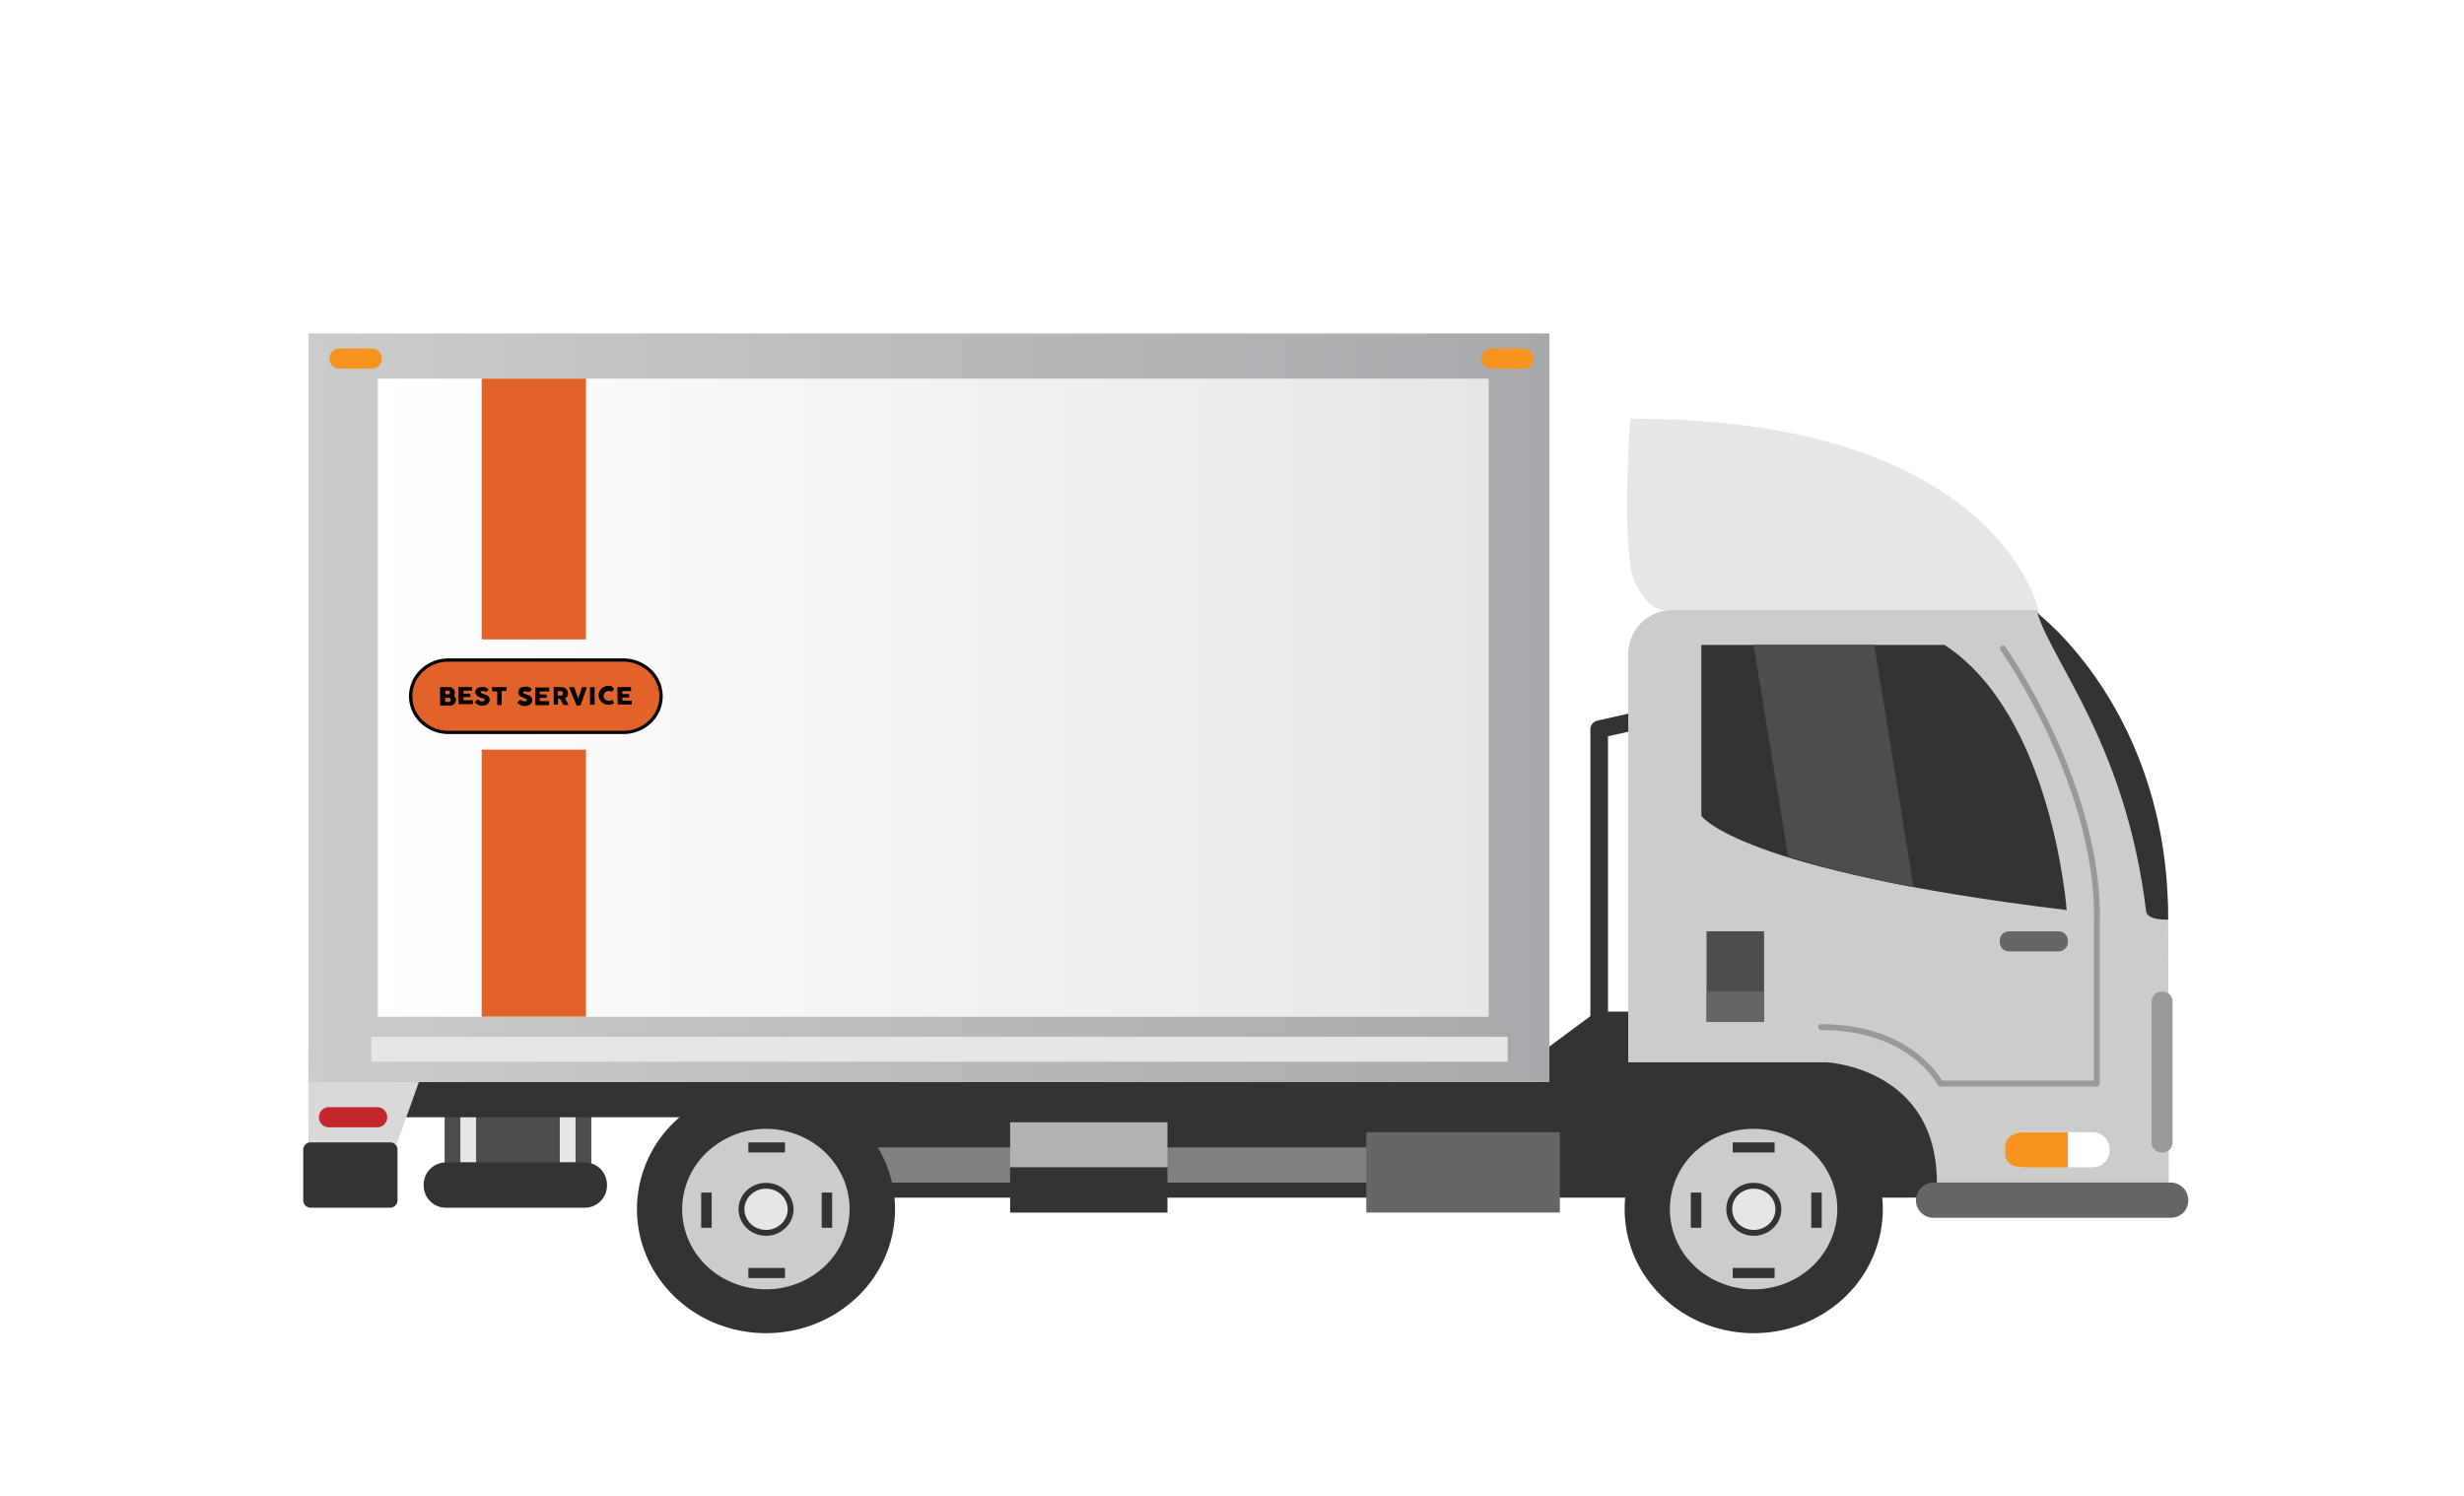 <svg id="Layer_1" data-name="Layer 1" xmlns="http://www.w3.org/2000/svg" xmlns:xlink="http://www.w3.org/1999/xlink" viewBox="0 0 420 255">
  <defs>
    <style>
      .cls-1, .cls-14, .cls-6 {
        fill: none;
      }

      .cls-2 {
        clip-path: url(#clip-path);
      }

      .cls-3 {
        fill: #4d4d4d;
      }

      .cls-12, .cls-4 {
        fill: #e6e6e6;
      }

      .cls-5 {
        fill: #333;
      }

      .cls-12, .cls-6 {
        stroke: #333;
      }

      .cls-14, .cls-6 {
        stroke-linecap: round;
        stroke-linejoin: round;
      }

      .cls-6 {
        stroke-width: 3px;
      }

      .cls-7 {
        fill: #ccc;
      }

      .cls-8 {
        fill: #666;
      }

      .cls-9 {
        fill: #fff;
      }

      .cls-10 {
        fill: #f7931e;
      }

      .cls-11 {
        fill: #999;
      }

      .cls-12 {
        stroke-miterlimit: 10;
      }

      .cls-13 {
        fill: gray;
      }

      .cls-14 {
        stroke: #999;
      }

      .cls-15 {
        fill: #d9d9d9;
      }

      .cls-16 {
        fill: url(#linear-gradient);
      }

      .cls-17 {
        fill: url(#linear-gradient-2);
      }

      .cls-18 {
        fill: #e1632a;
      }

      .cls-19 {
        fill: #b3b3b3;
      }

      .cls-20 {
        fill: #c1272d;
      }
    </style>
    <clipPath id="clip-path">
      <rect id="SVGID" class="cls-1" x="51.69" y="56.84" width="321.31" height="170.43"/>
    </clipPath>
    <linearGradient id="linear-gradient" x1="52.59" y1="134.35" x2="264.11" y2="134.35" gradientTransform="matrix(1, 0, 0, -1, 0, 255)" gradientUnits="userSpaceOnUse">
      <stop offset="0" stop-color="#ccc"/>
      <stop offset="1" stop-color="#a7a9ac"/>
    </linearGradient>
    <linearGradient id="linear-gradient-2" x1="64.41" y1="136.06" x2="253.76" y2="136.06" gradientTransform="matrix(1, 0, 0, -1, 0, 255)" gradientUnits="userSpaceOnUse">
      <stop offset="0" stop-color="#fff"/>
      <stop offset="1" stop-color="#e6e6e6"/>
    </linearGradient>
  </defs>
  <title>truck</title>
  <g class="cls-2">
    <g>
      <path class="cls-3" d="M100.79,188.74h-25v12h25Z"/>
      <path class="cls-4" d="M98.1,188.74H95.42v9.42H98.1Z"/>
      <path class="cls-4" d="M81.15,188.74H78.47v9.42h2.68Z"/>
      <path class="cls-5" d="M99.61,198.16H76.07a3.78,3.78,0,0,0-3.85,3.7v.32a3.78,3.78,0,0,0,3.85,3.7H99.61a3.78,3.78,0,0,0,3.85-3.7v-.32A3.78,3.78,0,0,0,99.61,198.16Z"/>
      <path class="cls-5" d="M145.4,183.61H67.76v6.85H145.4Z"/>
      <path class="cls-6" d="M282.87,122l-10.28,2.32v53.33"/>
      <path class="cls-5" d="M130.23,204.16H325.45c12.06,0,20.56-4.27,20.56-15.85s-8.5-15.86-20.56-15.86H272.13l-8.26,6.12-133.64-.11Z"/>
      <path class="cls-7" d="M284.72,104h62.54l11.49,18.33L369.57,154l.11,47.64H330.15c0-19.69-18.84-20.55-18.84-20.55H277.54V111.14A7.54,7.54,0,0,1,284.72,104Z"/>
      <path class="cls-5" d="M290,109.94v29.13s6.15,9.29,62.27,16.07c0,0-2.4-33.21-20.82-45.2Z"/>
      <path class="cls-3" d="M300.7,158.76h-9.81v15.42h9.81Z"/>
      <path class="cls-8" d="M300.7,169.05h-9.81v5.14h9.81Z"/>
      <path class="cls-9" d="M356.61,193H344.76a2.94,2.94,0,0,0-3,2.88v.23a2.94,2.94,0,0,0,3,2.88h11.85a2.94,2.94,0,0,0,3-2.88v-.23A2.94,2.94,0,0,0,356.61,193Z"/>
      <path class="cls-10" d="M341.77,196.48c0,1.68,1.07,2.54,3.55,2.54h7.15v-6h-7.15c-1.89-.18-3.55.82-3.55,2.49Z"/>
      <path class="cls-5" d="M347.29,104.54s22.39,16.75,22.28,52.22c0,0-3.55.22-3.76-1.44C362.4,127.2,350,113.18,347.29,104.54Z"/>
      <path class="cls-11" d="M368.6,169.05h-.13a1.69,1.69,0,0,0-1.72,1.65v24.11a1.69,1.69,0,0,0,1.72,1.65h.13a1.69,1.69,0,0,0,1.72-1.65V170.7A1.69,1.69,0,0,0,368.6,169.05Z"/>
      <path class="cls-8" d="M370,201.59H329.59a3,3,0,0,0-3,2.89v.23a2.94,2.94,0,0,0,3,2.88H370a2.94,2.94,0,0,0,3-2.88v-.23A3,3,0,0,0,370,201.59Z"/>
      <path class="cls-4" d="M347.46,104s-6.91-32.78-69.57-32.62c0,0-1.76,23.86,1,28.33,0,0,2.1,4.29,4.67,4.29Z"/>
      <path class="cls-5" d="M276.93,206.14a20.51,20.51,0,0,0,3.71,11.74,21.9,21.9,0,0,0,9.88,7.78,22.82,22.82,0,0,0,12.72,1.2,22.39,22.39,0,0,0,11.27-5.78,20.89,20.89,0,0,0,6-10.82,20.31,20.31,0,0,0-1.25-12.21,21.34,21.34,0,0,0-8.11-9.47A22.61,22.61,0,0,0,298.94,185a22.89,22.89,0,0,0-8.43,1.61,22,22,0,0,0-7.14,4.58,21,21,0,0,0-4.76,6.85A20.31,20.31,0,0,0,276.93,206.14Z"/>
      <path class="cls-7" d="M284.64,206.14a13.28,13.28,0,0,0,2.4,7.61,14.14,14.14,0,0,0,6.41,5,14.76,14.76,0,0,0,8.24.78,14.45,14.45,0,0,0,7.31-3.74,13.59,13.59,0,0,0,3.9-7,13.18,13.18,0,0,0-.81-7.91,13.79,13.79,0,0,0-5.26-6.14,14.71,14.71,0,0,0-18,1.7A13.4,13.4,0,0,0,284.64,206.14Z"/>
      <path class="cls-12" d="M294.76,206.14a3.93,3.93,0,0,0,.7,2.24,4.23,4.23,0,0,0,1.88,1.48,4.44,4.44,0,0,0,2.42.23,4.27,4.27,0,0,0,2.14-1.1,3.93,3.93,0,0,0,1.15-2.06,3.85,3.85,0,0,0-.24-2.32,4.09,4.09,0,0,0-1.55-1.8,4.24,4.24,0,0,0-2.32-.67,4.3,4.3,0,0,0-3,1.17A3.93,3.93,0,0,0,294.76,206.14Z"/>
      <path class="cls-5" d="M302.49,194.74h-7.14v1.72h7.14Z"/>
      <path class="cls-5" d="M302.49,216.15h-7.14v1.72h7.14Z"/>
      <path class="cls-5" d="M290,203.3h-1.79v6H290Z"/>
      <path class="cls-5" d="M310.52,203.3h-1.78v6h1.78Z"/>
      <path class="cls-13" d="M244.47,195.6H147.19v6h97.28Z"/>
      <path class="cls-5" d="M108.57,206.14a20.54,20.54,0,0,0,3.71,11.74,21.82,21.82,0,0,0,9.87,7.78,22.83,22.83,0,0,0,12.72,1.2,22.31,22.31,0,0,0,11.27-5.78,20.86,20.86,0,0,0,6-10.82,20.29,20.29,0,0,0-1.26-12.2,21.28,21.28,0,0,0-8.1-9.48A22.7,22.7,0,0,0,130.58,185,22.47,22.47,0,0,0,115,191.21,20.71,20.71,0,0,0,108.57,206.14Z"/>
      <path class="cls-7" d="M116.28,206.14a13.36,13.36,0,0,0,2.4,7.61,14.14,14.14,0,0,0,6.41,5,14.76,14.76,0,0,0,8.24.78,14.45,14.45,0,0,0,7.31-3.74,13.59,13.59,0,0,0,3.9-7,13.18,13.18,0,0,0-.81-7.91,13.83,13.83,0,0,0-5.25-6.14,14.73,14.73,0,0,0-18,1.7A13.4,13.4,0,0,0,116.28,206.14Z"/>
      <path class="cls-12" d="M126.39,206.14a3.94,3.94,0,0,0,.71,2.24,4.15,4.15,0,0,0,1.87,1.48,4.44,4.44,0,0,0,2.42.23,4.27,4.27,0,0,0,2.14-1.1,3.94,3.94,0,0,0,1.15-2.05,3.85,3.85,0,0,0-.24-2.32,4,4,0,0,0-1.54-1.81,4.3,4.3,0,0,0-2.32-.67,4.14,4.14,0,0,0-1.6.3,4.06,4.06,0,0,0-1.36.87,3.92,3.92,0,0,0-.91,1.3A3.85,3.85,0,0,0,126.39,206.14Z"/>
      <path class="cls-5" d="M133.81,194.74h-6.25v1.72h6.25Z"/>
      <path class="cls-5" d="M133.81,216.15h-6.25v1.72h6.25Z"/>
      <path class="cls-5" d="M121.31,203.3h-1.79v6h1.79Z"/>
      <path class="cls-5" d="M141.84,203.3h-1.78v6h1.78Z"/>
      <path class="cls-14" d="M341.41,110.55s16.86,23.79,16,47.45v26.71l-26.68,0s-4.82-9.62-20.35-9.62"/>
      <path class="cls-8" d="M350.86,158.76h-8.39a1.57,1.57,0,0,0-1.6,1.55v.33a1.57,1.57,0,0,0,1.6,1.55h8.39a1.58,1.58,0,0,0,1.61-1.55v-.33A1.58,1.58,0,0,0,350.86,158.76Z"/>
      <path class="cls-8" d="M265.89,193h-33v13.7h33Z"/>
      <path class="cls-15" d="M52.59,196.46H67.12l6.42-18h-21Z"/>
      <path class="cls-3" d="M319.48,109.94l6.7,41.31a182.27,182.27,0,0,1-21.4-5.32l-5.87-36Z"/>
      <path class="cls-16" d="M264.11,56.84H52.59V184.46H264.11Z"/>
      <path class="cls-17" d="M64.41,173.33H253.76V64.55H64.41Z"/>
      <path class="cls-18" d="M99.88,64.55H82.1V109H99.88Z"/>
      <path class="cls-18" d="M99.88,127.79H82.1v45.52H99.88Z"/>
      <path class="cls-18" d="M106.24,112.52H76.44a6.18,6.18,0,1,0,0,12.34h29.8a6.18,6.18,0,1,0,0-12.34Z"/>
      <path d="M106.25,125.13H76.44a6.86,6.86,0,0,1-4.75-1.89,6.25,6.25,0,0,1,0-9.11,6.86,6.86,0,0,1,4.75-1.89h29.81a6.84,6.84,0,0,1,4.74,1.89,6.25,6.25,0,0,1,0,9.11A6.84,6.84,0,0,1,106.25,125.13ZM76.44,112.79a6.29,6.29,0,0,0-4.35,1.73,5.72,5.72,0,0,0,0,8.33,6.29,6.29,0,0,0,4.35,1.73h29.81a6.26,6.26,0,0,0,4.34-1.73,5.72,5.72,0,0,0,0-8.33,6.26,6.26,0,0,0-4.34-1.73Z"/>
      <path d="M75,117.2a.09.09,0,0,1,0-.07h1.57a.94.94,0,0,1,.37.07,1,1,0,0,1,.3.2.76.76,0,0,1,.2.28.78.78,0,0,1,.08.36.76.76,0,0,1,0,.3.92.92,0,0,1-.15.25,1.06,1.06,0,0,1,.26.33,1,1,0,0,1,.08.38,1,1,0,0,1-.08.39,1,1,0,0,1-.21.3,1.06,1.06,0,0,1-.31.21,1,1,0,0,1-.37.08H75.1a.08.08,0,0,1-.07,0v-.07Zm1.67.84a.24.24,0,0,0,0-.12.36.36,0,0,0-.07-.1l-.1-.07a.33.33,0,0,0-.14,0H75.9v.61h.46a.38.38,0,0,0,.15,0,.27.27,0,0,0,.1-.06.36.36,0,0,0,.07-.1.29.29,0,0,0,0-.13Zm.11,1.22a.24.24,0,0,0,0-.12.75.75,0,0,0-.07-.12.26.26,0,0,0-.11-.07.22.22,0,0,0-.13,0h-.59v.72h.59a.22.22,0,0,0,.24-.08.41.41,0,0,0,.07-.11.38.38,0,0,0,0-.15Z"/>
      <path d="M78.13,117.2a.09.09,0,0,1,0-.07h2.33a0,0,0,0,1,0,0s0,0,0,0v.53a.09.09,0,0,1,0,.07H79v.52h1.17a0,0,0,0,1,0,.06v.46a0,0,0,0,1,0,.06H79v.54h1.5c.07,0,.1,0,.1.1v.56a0,0,0,0,1,0,0s0,0,0,0H78.22a.09.09,0,0,1-.07,0s0,0,0,0,0,0,0,0Z"/>
      <path d="M81.53,119.26l.09.08.14.1a1.51,1.51,0,0,0,.22.11.59.59,0,0,0,.23,0h.19a.24.24,0,0,0,.12-.07.18.18,0,0,0,.06-.09.21.21,0,0,0,0-.11.17.17,0,0,0,0-.12.38.38,0,0,0-.13-.09l-.16-.07L82.1,119a3.71,3.71,0,0,1-.46-.19,1.85,1.85,0,0,1-.34-.23,1,1,0,0,1-.19-.27A.83.83,0,0,1,81,118a.86.86,0,0,1,.08-.36,1.08,1.08,0,0,1,.24-.28,1,1,0,0,1,.37-.17,1.58,1.58,0,0,1,.48-.06,1.29,1.29,0,0,1,.39,0,1.13,1.13,0,0,1,.36.14l.15.08.11.1a.15.15,0,0,1,.08.08.06.06,0,0,1,0,.06,0,0,0,0,1,0,0l0,0-.33.35a.11.11,0,0,1-.08,0h-.06l-.05,0-.1-.08-.12-.06-.13,0a.29.29,0,0,0-.13,0h-.14l-.12,0s0,0-.07.06a.17.17,0,0,0,0,.1.17.17,0,0,0,0,.1.16.16,0,0,0,.1.08.36.36,0,0,0,.15.08l.21.07.43.15a1.41,1.41,0,0,1,.34.19.93.93,0,0,1,.22.27.85.85,0,0,1,.09.38.9.9,0,0,1-.1.42,1,1,0,0,1-.28.32,1.53,1.53,0,0,1-.4.21,1.79,1.79,0,0,1-.51.07,1.37,1.37,0,0,1-.49-.09,2,2,0,0,1-.46-.23l-.15-.12a.28.28,0,0,0-.1-.09.22.22,0,0,1,0-.08.12.12,0,0,1,0-.09l.38-.35h.12Z"/>
      <path d="M83.82,117.2a.06.06,0,0,1,0-.06h2.52a.05.05,0,0,1,0,.06v.53a.08.08,0,0,1,0,.07h-.83v2.32a.05.05,0,0,1,0,.06l0,0h-.69a.09.09,0,0,1-.07,0s0,0,0,0a.08.08,0,0,1,0,0v-2.32h-.82a.11.11,0,0,1,0-.08Z"/>
      <path d="M88.74,119.26l.1.08.12.09a1.27,1.27,0,0,0,.23.12.59.59,0,0,0,.23,0h.19a.35.35,0,0,0,.12-.07.18.18,0,0,0,.06-.09.2.2,0,0,0,0-.11.17.17,0,0,0,0-.07.1.1,0,0,0,0,0,.38.38,0,0,0-.13-.09l-.16-.07-.14-.05a3.71,3.71,0,0,1-.46-.19,1.5,1.5,0,0,1-.33-.23,1.05,1.05,0,0,1-.2-.27.82.82,0,0,1,0-.38.9.9,0,0,1,.08-.36.78.78,0,0,1,.24-.27,1.27,1.27,0,0,1,.37-.18,2,2,0,0,1,.48-.06,1.72,1.72,0,0,1,.39,0,1.42,1.42,0,0,1,.36.14l.14.08.12.1a.2.2,0,0,1,.08.08.06.06,0,0,1,0,.06,0,0,0,0,1,0,0v.05l-.34.35-.07,0h-.06L90,118l-.09-.08-.12-.06-.13,0h-.27l-.11,0a.16.16,0,0,0-.09.07.17.17,0,0,0,0,.1.17.17,0,0,0,0,.1.24.24,0,0,0,.09.08l.15.07.22.07.43.15a1.45,1.45,0,0,1,.34.2.68.68,0,0,1,.22.26.73.73,0,0,1,.08.38.86.86,0,0,1-.09.42,1,1,0,0,1-.27.32,1.38,1.38,0,0,1-.42.21,1.41,1.41,0,0,1-.5.07,1.69,1.69,0,0,1-.5-.08,2,2,0,0,1-.45-.24l-.15-.12-.09-.09a.1.1,0,0,1,0-.17l.38-.34h.12Z"/>
      <path d="M91.22,117.2s0,0,0,0a0,0,0,0,1,0,0h2.4a.09.09,0,0,1,0,.07v.53a.08.08,0,0,1,0,.07H92v.52h1.18v.58H92v.54h1.51c.06,0,.1,0,.1.1v.53a0,0,0,0,1,0,0h0c0,.05,0,.07-.09.07H91.31a0,0,0,0,1-.07-.07Z"/>
      <path d="M94.21,117.2a.09.09,0,0,1,0-.07H95.7a1.22,1.22,0,0,1,.43.08,1,1,0,0,1,.34.22.85.85,0,0,1,.24.33.93.93,0,0,1,.09.4.86.86,0,0,1,0,.27,1.12,1.12,0,0,1-.11.25,1.63,1.63,0,0,1-.17.2l-.22.16.56,1,0,.06a.11.11,0,0,1,0,.08,0,0,0,0,1,0,0s0,0,0,0H96s0,0,0-.06l-.54-1h-.34v1s0,0,0,0,0,0,0,0l0,0h-.73l0,0s0,0,0,0v-3Zm1.72.94a.29.29,0,0,0,0-.13.33.33,0,0,0-.17-.2.35.35,0,0,0-.13,0h-.58v.78h.55l.13,0a.31.31,0,0,0,.11-.09.24.24,0,0,0,.06-.11.35.35,0,0,0,0-.13Z"/>
      <path d="M98.21,120.23l0-.07,0-.09L97,117.2s0-.06.09-.06h.71a.1.1,0,0,1,.07,0,.1.1,0,0,1,0,0l.68,1.94c.06-.16.12-.33.17-.49s.11-.32.17-.48l.15-.48.18-.49a.08.08,0,0,1,0,0,.07.07,0,0,1,.07,0h.77v0L99,120.08v.07s0,0,0,.06a.1.1,0,0,1,0,.06.06.06,0,0,1-.06,0h-.61l0,0Z"/>
      <path d="M100.56,117.2a.06.06,0,0,1,0-.06.09.09,0,0,1,.07,0h.65a.09.09,0,0,1,.07,0l0,0s0,0,0,0v3s0,0,0,0,0,0,0,0a.05.05,0,0,1,0,0h-.69c-.06,0-.09,0-.09-.1Z"/>
      <path d="M104.62,117.36s0,0,.06.06,0,0,0,0,0,0,0,0l-.37.5s0,0,0,0h-.07a1.08,1.08,0,0,0-.24-.12.9.9,0,0,0-.28,0,.92.92,0,0,0-.33.06.85.85,0,0,0-.44.45.91.91,0,0,0,0,.65.8.8,0,0,0,.18.27,1,1,0,0,0,.26.18.92.92,0,0,0,.33.06.9.9,0,0,0,.28,0,.8.8,0,0,0,.24-.13h.12l.37.52,0,0a.05.05,0,0,1,0,0,.12.12,0,0,1-.05,0,1.61,1.61,0,0,1-.95.28,1.78,1.78,0,0,1-.85-.21,1.91,1.91,0,0,1-.61-.59,1.63,1.63,0,0,1-.17-.38,1.57,1.57,0,0,1,0-.86,1.56,1.56,0,0,1,.44-.72,1.42,1.42,0,0,1,.34-.25,1.4,1.4,0,0,1,.4-.16,1.74,1.74,0,0,1,.45-.06,1.68,1.68,0,0,1,.5.07A1.63,1.63,0,0,1,104.62,117.36Z"/>
      <path d="M105.23,117.2a.09.09,0,0,1,0-.07h2.34v.6a.09.09,0,0,1,0,.07h-1.5v.52h1.17v.58h-1.15v.54h1.5c.07,0,.1,0,.1.1v.56s0,0,0,0l0,0h-2.32a0,0,0,0,1-.07-.07Z"/>
      <path class="cls-4" d="M257,176.75H63.3V181H257Z"/>
      <path class="cls-10" d="M259.72,59.41h-5.5a1.68,1.68,0,0,0-1.71,1.65v.13a1.68,1.68,0,0,0,1.71,1.65h5.5a1.68,1.68,0,0,0,1.71-1.65v-.13A1.68,1.68,0,0,0,259.72,59.41Z"/>
      <path class="cls-10" d="M63.36,59.41H57.87a1.69,1.69,0,0,0-1.72,1.65v.13a1.69,1.69,0,0,0,1.72,1.65h5.49a1.69,1.69,0,0,0,1.72-1.65v-.13A1.69,1.69,0,0,0,63.36,59.41Z"/>
      <path class="cls-19" d="M199,191.32H172.18V199H199Z"/>
      <path class="cls-5" d="M199,199H172.18v7.71H199Z"/>
      <path class="cls-20" d="M64.26,188.74H56.09a1.69,1.69,0,0,0-1.72,1.66v.12a1.69,1.69,0,0,0,1.72,1.65h8.17A1.69,1.69,0,0,0,66,190.52v-.12A1.69,1.69,0,0,0,64.26,188.74Z"/>
      <path class="cls-5" d="M66.47,194.74H53A1.26,1.26,0,0,0,51.69,196v8.67A1.27,1.27,0,0,0,53,205.88H66.47a1.27,1.27,0,0,0,1.29-1.24V196A1.26,1.26,0,0,0,66.47,194.74Z"/>
    </g>
  </g>
</svg>
